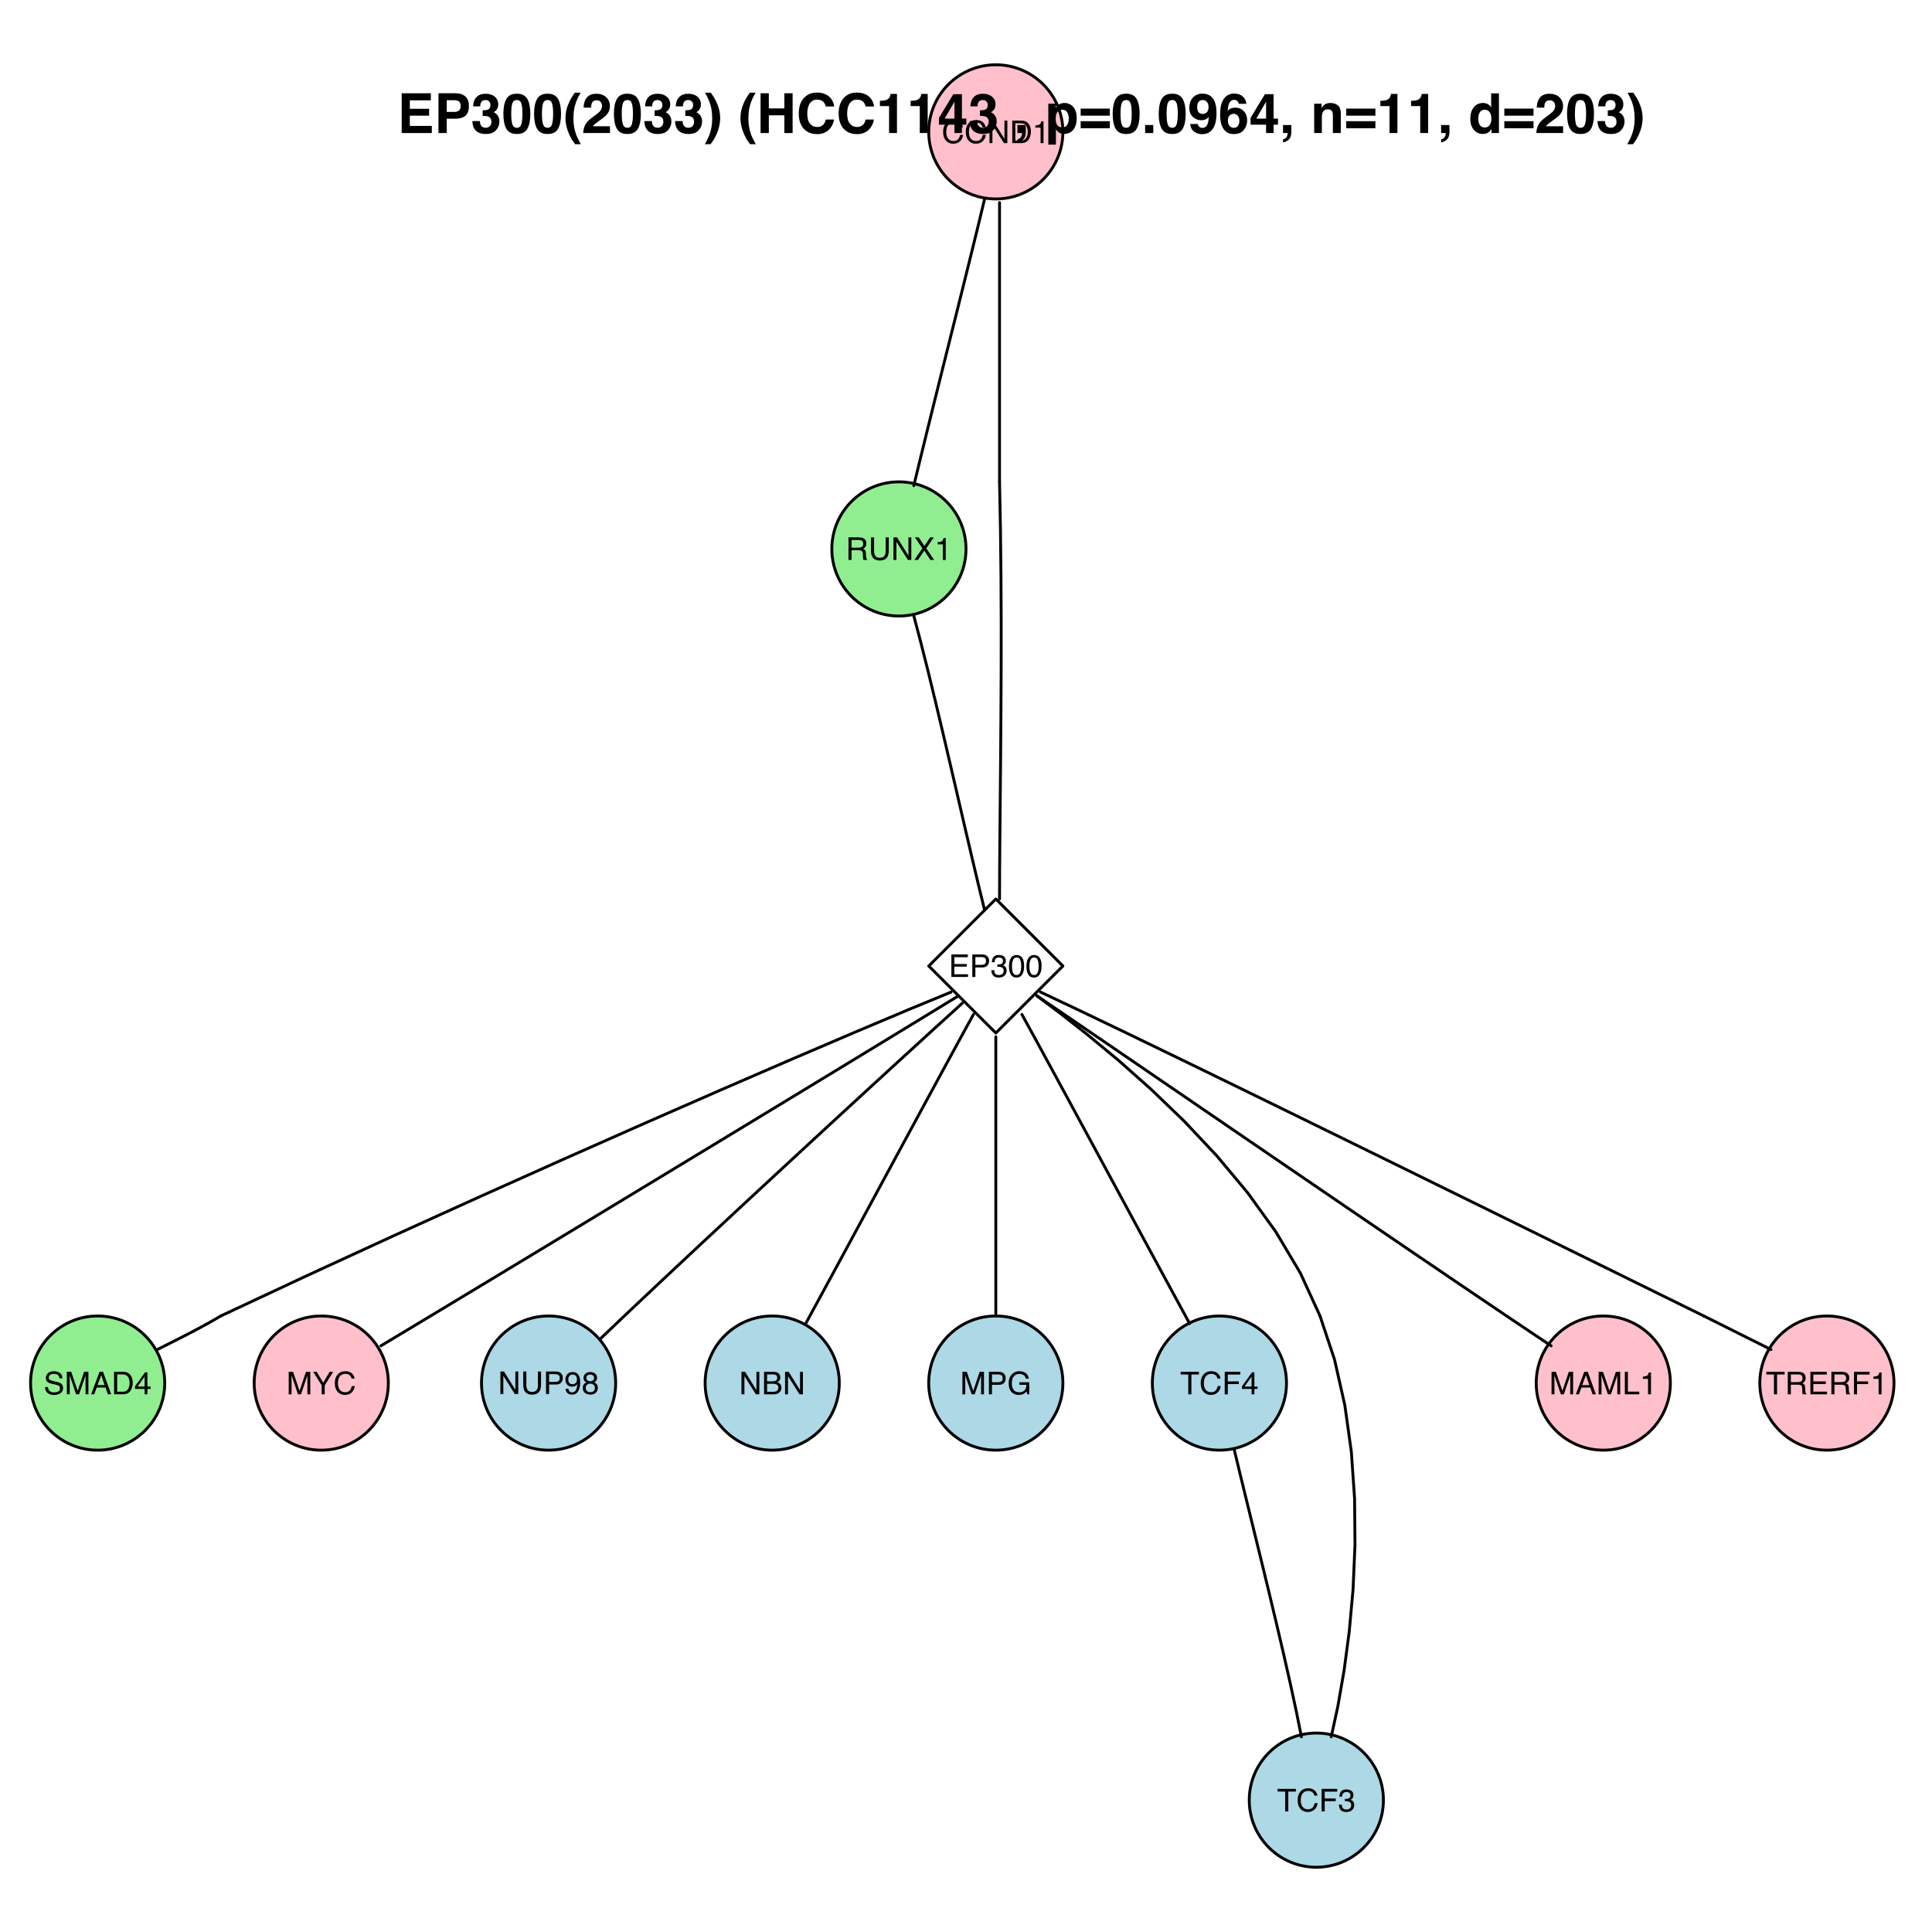 <?xml version="1.0" encoding="UTF-8"?>
<svg xmlns="http://www.w3.org/2000/svg" xmlns:xlink="http://www.w3.org/1999/xlink" width="504pt" height="504pt" viewBox="0 0 504 504" version="1.1">
<defs>
<g>
<symbol overflow="visible" id="glyph0-0">
<path style="stroke:none;" d="M 0.266 0 L 0.266 -5.875 L 4.922 -5.875 L 4.922 0 Z M 4.188 -0.734 L 4.188 -5.141 L 1 -5.141 L 1 -0.734 Z "/>
</symbol>
<symbol overflow="visible" id="glyph0-1">
<path style="stroke:none;" d="M 3.094 -6.031 C 3.844 -6.031 4.422 -5.832 4.828 -5.438 C 5.234 -5.051 5.461 -4.609 5.516 -4.109 L 4.734 -4.109 C 4.648 -4.484 4.473 -4.781 4.203 -5 C 3.941 -5.227 3.578 -5.344 3.109 -5.344 C 2.523 -5.344 2.055 -5.141 1.703 -4.734 C 1.348 -4.328 1.172 -3.703 1.172 -2.859 C 1.172 -2.172 1.332 -1.613 1.656 -1.188 C 1.977 -0.758 2.457 -0.547 3.094 -0.547 C 3.676 -0.547 4.117 -0.77 4.422 -1.219 C 4.586 -1.457 4.711 -1.77 4.797 -2.156 L 5.562 -2.156 C 5.5 -1.539 5.27 -1.023 4.875 -0.609 C 4.414 -0.098 3.789 0.156 3 0.156 C 2.312 0.156 1.738 -0.051 1.281 -0.469 C 0.664 -1.008 0.359 -1.852 0.359 -3 C 0.359 -3.863 0.586 -4.57 1.047 -5.125 C 1.547 -5.727 2.227 -6.031 3.094 -6.031 Z M 2.938 -6.031 Z "/>
</symbol>
<symbol overflow="visible" id="glyph0-2">
<path style="stroke:none;" d="M 0.625 -5.875 L 1.562 -5.875 L 4.531 -1.109 L 4.531 -5.875 L 5.281 -5.875 L 5.281 0 L 4.391 0 L 1.391 -4.75 L 1.391 0 L 0.625 0 Z M 2.906 -5.875 Z "/>
</symbol>
<symbol overflow="visible" id="glyph0-3">
<path style="stroke:none;" d="M 2.875 -0.672 C 3.145 -0.672 3.367 -0.703 3.547 -0.766 C 3.848 -0.867 4.098 -1.066 4.297 -1.359 C 4.453 -1.598 4.566 -1.906 4.641 -2.281 C 4.68 -2.5 4.703 -2.703 4.703 -2.891 C 4.703 -3.617 4.555 -4.18 4.266 -4.578 C 3.973 -4.984 3.508 -5.188 2.875 -5.188 L 1.453 -5.188 L 1.453 -0.672 Z M 0.656 -5.875 L 3.031 -5.875 C 3.844 -5.875 4.473 -5.586 4.922 -5.016 C 5.316 -4.492 5.516 -3.832 5.516 -3.031 C 5.516 -2.406 5.395 -1.836 5.156 -1.328 C 4.75 -0.441 4.039 0 3.031 0 L 0.656 0 Z "/>
</symbol>
<symbol overflow="visible" id="glyph0-4">
<path style="stroke:none;" d="M 0.781 -4.047 L 0.781 -4.609 C 1.301 -4.66 1.66 -4.742 1.859 -4.859 C 2.066 -4.973 2.223 -5.254 2.328 -5.703 L 2.891 -5.703 L 2.891 0 L 2.125 0 L 2.125 -4.047 Z "/>
</symbol>
<symbol overflow="visible" id="glyph0-5">
<path style="stroke:none;" d="M 3.359 -3.188 C 3.723 -3.188 4.016 -3.258 4.234 -3.406 C 4.453 -3.551 4.562 -3.82 4.562 -4.219 C 4.562 -4.633 4.41 -4.914 4.109 -5.062 C 3.941 -5.145 3.723 -5.188 3.453 -5.188 L 1.516 -5.188 L 1.516 -3.188 Z M 0.719 -5.875 L 3.438 -5.875 C 3.883 -5.875 4.254 -5.805 4.547 -5.672 C 5.098 -5.422 5.375 -4.961 5.375 -4.297 C 5.375 -3.941 5.301 -3.648 5.156 -3.422 C 5.008 -3.203 4.805 -3.023 4.547 -2.891 C 4.773 -2.797 4.945 -2.672 5.062 -2.516 C 5.176 -2.367 5.238 -2.125 5.25 -1.781 L 5.281 -0.984 C 5.289 -0.766 5.312 -0.598 5.344 -0.484 C 5.383 -0.305 5.469 -0.188 5.594 -0.125 L 5.594 0 L 4.625 0 C 4.594 -0.051 4.566 -0.113 4.547 -0.188 C 4.535 -0.27 4.523 -0.426 4.516 -0.656 L 4.469 -1.641 C 4.445 -2.023 4.305 -2.281 4.047 -2.406 C 3.891 -2.477 3.648 -2.516 3.328 -2.516 L 1.516 -2.516 L 1.516 0 L 0.719 0 Z "/>
</symbol>
<symbol overflow="visible" id="glyph0-6">
<path style="stroke:none;" d="M 1.484 -5.875 L 1.484 -2.25 C 1.484 -1.82 1.566 -1.461 1.734 -1.172 C 1.961 -0.754 2.359 -0.547 2.922 -0.547 C 3.598 -0.547 4.055 -0.773 4.297 -1.234 C 4.43 -1.484 4.5 -1.82 4.5 -2.25 L 4.5 -5.875 L 5.312 -5.875 L 5.312 -2.578 C 5.312 -1.848 5.211 -1.289 5.016 -0.906 C 4.66 -0.195 3.984 0.156 2.984 0.156 C 1.992 0.156 1.32 -0.195 0.969 -0.906 C 0.77 -1.289 0.672 -1.848 0.672 -2.578 L 0.672 -5.875 Z M 3 -5.875 Z "/>
</symbol>
<symbol overflow="visible" id="glyph0-7">
<path style="stroke:none;" d="M 1.125 0 L 0.172 0 L 2.266 -3.016 L 0.297 -5.875 L 1.297 -5.875 L 2.797 -3.625 L 4.281 -5.875 L 5.234 -5.875 L 3.266 -3.016 L 5.328 0 L 4.344 0 L 2.75 -2.422 Z "/>
</symbol>
<symbol overflow="visible" id="glyph0-8">
<path style="stroke:none;" d="M 0.703 -5.875 L 4.984 -5.875 L 4.984 -5.156 L 1.469 -5.156 L 1.469 -3.375 L 4.719 -3.375 L 4.719 -2.688 L 1.469 -2.688 L 1.469 -0.703 L 5.047 -0.703 L 5.047 0 L 0.703 0 Z M 2.875 -5.875 Z "/>
</symbol>
<symbol overflow="visible" id="glyph0-9">
<path style="stroke:none;" d="M 0.703 -5.875 L 3.344 -5.875 C 3.863 -5.875 4.281 -5.723 4.594 -5.422 C 4.914 -5.129 5.078 -4.719 5.078 -4.188 C 5.078 -3.727 4.938 -3.328 4.656 -2.984 C 4.375 -2.648 3.938 -2.484 3.344 -2.484 L 1.5 -2.484 L 1.5 0 L 0.703 0 Z M 4.281 -4.188 C 4.281 -4.613 4.117 -4.906 3.797 -5.062 C 3.617 -5.145 3.379 -5.188 3.078 -5.188 L 1.5 -5.188 L 1.5 -3.156 L 3.078 -3.156 C 3.43 -3.156 3.719 -3.227 3.938 -3.375 C 4.164 -3.531 4.281 -3.801 4.281 -4.188 Z "/>
</symbol>
<symbol overflow="visible" id="glyph0-10">
<path style="stroke:none;" d="M 2.125 0.156 C 1.445 0.156 0.957 -0.023 0.656 -0.391 C 0.352 -0.766 0.203 -1.223 0.203 -1.766 L 0.953 -1.766 C 0.984 -1.391 1.051 -1.117 1.156 -0.953 C 1.344 -0.648 1.68 -0.5 2.172 -0.5 C 2.547 -0.5 2.848 -0.598 3.078 -0.797 C 3.305 -1.004 3.422 -1.27 3.422 -1.594 C 3.422 -1.977 3.301 -2.25 3.062 -2.406 C 2.82 -2.57 2.488 -2.656 2.062 -2.656 C 2.008 -2.656 1.957 -2.648 1.906 -2.641 C 1.852 -2.641 1.805 -2.641 1.766 -2.641 L 1.766 -3.281 C 1.836 -3.27 1.895 -3.266 1.938 -3.266 C 1.988 -3.266 2.047 -3.266 2.109 -3.266 C 2.379 -3.266 2.602 -3.305 2.781 -3.391 C 3.082 -3.535 3.234 -3.801 3.234 -4.188 C 3.234 -4.469 3.129 -4.688 2.922 -4.844 C 2.723 -5 2.488 -5.078 2.219 -5.078 C 1.738 -5.078 1.406 -4.914 1.219 -4.594 C 1.125 -4.414 1.066 -4.164 1.047 -3.844 L 0.344 -3.844 C 0.344 -4.27 0.426 -4.633 0.594 -4.938 C 0.883 -5.469 1.398 -5.734 2.141 -5.734 C 2.723 -5.734 3.176 -5.602 3.5 -5.344 C 3.82 -5.082 3.984 -4.707 3.984 -4.219 C 3.984 -3.863 3.883 -3.578 3.688 -3.359 C 3.57 -3.223 3.422 -3.113 3.234 -3.031 C 3.535 -2.957 3.77 -2.801 3.938 -2.562 C 4.113 -2.32 4.203 -2.031 4.203 -1.688 C 4.203 -1.145 4.02 -0.703 3.656 -0.359 C 3.301 -0.016 2.789 0.156 2.125 0.156 Z "/>
</symbol>
<symbol overflow="visible" id="glyph0-11">
<path style="stroke:none;" d="M 2.219 -5.719 C 2.957 -5.719 3.492 -5.414 3.828 -4.812 C 4.078 -4.344 4.203 -3.695 4.203 -2.875 C 4.203 -2.094 4.086 -1.445 3.859 -0.938 C 3.523 -0.207 2.973 0.156 2.203 0.156 C 1.516 0.156 1.004 -0.141 0.672 -0.734 C 0.391 -1.234 0.25 -1.906 0.25 -2.75 C 0.25 -3.395 0.332 -3.953 0.5 -4.422 C 0.82 -5.285 1.395 -5.719 2.219 -5.719 Z M 2.203 -0.5 C 2.578 -0.5 2.875 -0.66 3.094 -0.984 C 3.32 -1.316 3.438 -1.938 3.438 -2.844 C 3.438 -3.488 3.352 -4.02 3.188 -4.438 C 3.031 -4.863 2.723 -5.078 2.266 -5.078 C 1.836 -5.078 1.523 -4.875 1.328 -4.469 C 1.129 -4.07 1.031 -3.488 1.031 -2.719 C 1.031 -2.133 1.094 -1.664 1.219 -1.312 C 1.414 -0.77 1.742 -0.5 2.203 -0.5 Z "/>
</symbol>
<symbol overflow="visible" id="glyph0-12">
<path style="stroke:none;" d="M 1.141 -1.891 C 1.16 -1.555 1.238 -1.285 1.375 -1.078 C 1.645 -0.691 2.113 -0.5 2.781 -0.5 C 3.07 -0.5 3.344 -0.539 3.594 -0.625 C 4.062 -0.789 4.297 -1.086 4.297 -1.516 C 4.297 -1.836 4.195 -2.066 4 -2.203 C 3.801 -2.336 3.484 -2.453 3.047 -2.547 L 2.25 -2.719 C 1.727 -2.844 1.363 -2.973 1.156 -3.109 C 0.781 -3.359 0.594 -3.727 0.594 -4.219 C 0.594 -4.738 0.773 -5.164 1.141 -5.5 C 1.504 -5.844 2.02 -6.016 2.688 -6.016 C 3.301 -6.016 3.82 -5.863 4.25 -5.562 C 4.688 -5.27 4.906 -4.801 4.906 -4.156 L 4.156 -4.156 C 4.113 -4.469 4.031 -4.707 3.906 -4.875 C 3.656 -5.176 3.242 -5.328 2.672 -5.328 C 2.203 -5.328 1.863 -5.227 1.656 -5.031 C 1.445 -4.832 1.344 -4.602 1.344 -4.344 C 1.344 -4.062 1.461 -3.852 1.703 -3.719 C 1.859 -3.633 2.219 -3.523 2.781 -3.391 L 3.594 -3.203 C 3.988 -3.117 4.297 -3 4.516 -2.844 C 4.891 -2.562 5.078 -2.16 5.078 -1.641 C 5.078 -0.992 4.836 -0.531 4.359 -0.25 C 3.891 0.031 3.344 0.172 2.719 0.172 C 1.988 0.172 1.414 -0.016 1 -0.391 C 0.594 -0.754 0.391 -1.254 0.391 -1.891 Z M 2.75 -6.031 Z "/>
</symbol>
<symbol overflow="visible" id="glyph0-13">
<path style="stroke:none;" d="M 0.609 -5.875 L 1.75 -5.875 L 3.438 -0.906 L 5.109 -5.875 L 6.234 -5.875 L 6.234 0 L 5.484 0 L 5.484 -3.469 C 5.484 -3.582 5.484 -3.781 5.484 -4.062 C 5.492 -4.344 5.5 -4.641 5.5 -4.953 L 3.812 0 L 3.031 0 L 1.344 -4.953 L 1.344 -4.766 C 1.344 -4.629 1.344 -4.41 1.344 -4.109 C 1.352 -3.816 1.359 -3.602 1.359 -3.469 L 1.359 0 L 0.609 0 Z "/>
</symbol>
<symbol overflow="visible" id="glyph0-14">
<path style="stroke:none;" d="M 3.641 -2.406 L 2.75 -5 L 1.797 -2.406 Z M 2.328 -5.875 L 3.234 -5.875 L 5.359 0 L 4.484 0 L 3.891 -1.766 L 1.578 -1.766 L 0.938 0 L 0.125 0 Z M 2.75 -5.875 Z "/>
</symbol>
<symbol overflow="visible" id="glyph0-15">
<path style="stroke:none;" d="M 2.703 -2.031 L 2.703 -4.625 L 0.875 -2.031 Z M 2.719 0 L 2.719 -1.406 L 0.203 -1.406 L 0.203 -2.109 L 2.828 -5.734 L 3.438 -5.734 L 3.438 -2.031 L 4.281 -2.031 L 4.281 -1.406 L 3.438 -1.406 L 3.438 0 Z "/>
</symbol>
<symbol overflow="visible" id="glyph0-16">
<path style="stroke:none;" d="M 0.172 -5.875 L 1.094 -5.875 L 2.781 -3.047 L 4.469 -5.875 L 5.406 -5.875 L 3.188 -2.359 L 3.188 0 L 2.391 0 L 2.391 -2.359 Z M 2.797 -5.875 Z "/>
</symbol>
<symbol overflow="visible" id="glyph0-17">
<path style="stroke:none;" d="M 1.094 -1.391 C 1.113 -0.984 1.266 -0.707 1.547 -0.562 C 1.691 -0.477 1.859 -0.438 2.047 -0.438 C 2.391 -0.438 2.68 -0.578 2.922 -0.859 C 3.16 -1.148 3.332 -1.734 3.438 -2.609 C 3.281 -2.359 3.082 -2.18 2.844 -2.078 C 2.602 -1.973 2.348 -1.922 2.078 -1.922 C 1.523 -1.922 1.086 -2.094 0.766 -2.438 C 0.453 -2.781 0.297 -3.223 0.297 -3.766 C 0.297 -4.285 0.453 -4.742 0.766 -5.141 C 1.086 -5.535 1.555 -5.734 2.172 -5.734 C 3.004 -5.734 3.578 -5.359 3.891 -4.609 C 4.066 -4.191 4.156 -3.672 4.156 -3.047 C 4.156 -2.348 4.051 -1.727 3.844 -1.188 C 3.5 -0.289 2.91 0.156 2.078 0.156 C 1.516 0.156 1.086 0.008 0.797 -0.281 C 0.504 -0.57 0.359 -0.941 0.359 -1.391 Z M 2.172 -2.562 C 2.461 -2.562 2.723 -2.656 2.953 -2.844 C 3.191 -3.031 3.312 -3.359 3.312 -3.828 C 3.312 -4.242 3.203 -4.555 2.984 -4.766 C 2.773 -4.973 2.508 -5.078 2.188 -5.078 C 1.832 -5.078 1.551 -4.957 1.344 -4.719 C 1.145 -4.488 1.047 -4.176 1.047 -3.781 C 1.047 -3.406 1.133 -3.109 1.312 -2.891 C 1.488 -2.672 1.773 -2.562 2.172 -2.562 Z "/>
</symbol>
<symbol overflow="visible" id="glyph0-18">
<path style="stroke:none;" d="M 2.234 -3.328 C 2.547 -3.328 2.789 -3.414 2.969 -3.594 C 3.145 -3.77 3.234 -3.977 3.234 -4.219 C 3.234 -4.438 3.145 -4.633 2.969 -4.812 C 2.801 -4.988 2.547 -5.078 2.203 -5.078 C 1.859 -5.078 1.609 -4.988 1.453 -4.812 C 1.297 -4.633 1.219 -4.426 1.219 -4.188 C 1.219 -3.914 1.316 -3.703 1.516 -3.547 C 1.711 -3.398 1.953 -3.328 2.234 -3.328 Z M 2.266 -0.484 C 2.598 -0.484 2.875 -0.57 3.094 -0.75 C 3.32 -0.938 3.438 -1.207 3.438 -1.562 C 3.438 -1.938 3.32 -2.219 3.094 -2.406 C 2.863 -2.602 2.57 -2.703 2.219 -2.703 C 1.875 -2.703 1.594 -2.602 1.375 -2.406 C 1.156 -2.207 1.047 -1.938 1.047 -1.594 C 1.047 -1.289 1.145 -1.031 1.344 -0.812 C 1.539 -0.594 1.848 -0.484 2.266 -0.484 Z M 1.25 -3.047 C 1.051 -3.129 0.895 -3.227 0.781 -3.344 C 0.57 -3.562 0.469 -3.844 0.469 -4.188 C 0.469 -4.613 0.617 -4.977 0.922 -5.281 C 1.234 -5.582 1.676 -5.734 2.25 -5.734 C 2.789 -5.734 3.219 -5.586 3.531 -5.297 C 3.844 -5.016 4 -4.68 4 -4.297 C 4 -3.941 3.91 -3.648 3.734 -3.422 C 3.629 -3.297 3.473 -3.176 3.266 -3.062 C 3.492 -2.945 3.676 -2.82 3.812 -2.688 C 4.07 -2.414 4.203 -2.066 4.203 -1.641 C 4.203 -1.141 4.031 -0.711 3.688 -0.359 C 3.352 -0.016 2.875 0.156 2.25 0.156 C 1.695 0.156 1.227 0.004 0.844 -0.297 C 0.457 -0.598 0.266 -1.035 0.266 -1.609 C 0.266 -1.941 0.348 -2.234 0.516 -2.484 C 0.68 -2.734 0.926 -2.922 1.25 -3.047 Z "/>
</symbol>
<symbol overflow="visible" id="glyph0-19">
<path style="stroke:none;" d="M 2.828 -3.391 C 3.16 -3.391 3.422 -3.438 3.609 -3.531 C 3.898 -3.676 4.047 -3.941 4.047 -4.328 C 4.047 -4.703 3.895 -4.957 3.594 -5.094 C 3.414 -5.164 3.148 -5.203 2.797 -5.203 L 1.391 -5.203 L 1.391 -3.391 Z M 3.094 -0.672 C 3.582 -0.672 3.93 -0.816 4.141 -1.109 C 4.273 -1.285 4.344 -1.5 4.344 -1.75 C 4.344 -2.176 4.148 -2.469 3.766 -2.625 C 3.566 -2.707 3.301 -2.75 2.969 -2.75 L 1.391 -2.75 L 1.391 -0.672 Z M 0.609 -5.875 L 3.125 -5.875 C 3.812 -5.875 4.301 -5.664 4.594 -5.25 C 4.758 -5.008 4.844 -4.734 4.844 -4.422 C 4.844 -4.047 4.738 -3.738 4.531 -3.5 C 4.426 -3.375 4.27 -3.258 4.062 -3.156 C 4.363 -3.039 4.586 -2.914 4.734 -2.781 C 5.004 -2.52 5.141 -2.164 5.141 -1.719 C 5.141 -1.332 5.02 -0.988 4.781 -0.688 C 4.426 -0.227 3.863 0 3.094 0 L 0.609 0 Z "/>
</symbol>
<symbol overflow="visible" id="glyph0-20">
<path style="stroke:none;" d="M 3.156 -6.031 C 3.707 -6.031 4.188 -5.922 4.594 -5.703 C 5.176 -5.398 5.535 -4.863 5.672 -4.094 L 4.875 -4.094 C 4.781 -4.52 4.582 -4.832 4.281 -5.031 C 3.977 -5.227 3.598 -5.328 3.141 -5.328 C 2.598 -5.328 2.141 -5.125 1.766 -4.719 C 1.398 -4.312 1.219 -3.703 1.219 -2.891 C 1.219 -2.191 1.367 -1.625 1.672 -1.188 C 1.973 -0.75 2.473 -0.531 3.172 -0.531 C 3.703 -0.531 4.141 -0.68 4.484 -0.984 C 4.836 -1.297 5.016 -1.797 5.016 -2.484 L 3.188 -2.484 L 3.188 -3.141 L 5.766 -3.141 L 5.766 0 L 5.25 0 L 5.062 -0.75 C 4.789 -0.457 4.551 -0.254 4.344 -0.141 C 3.988 0.055 3.547 0.156 3.016 0.156 C 2.316 0.156 1.719 -0.066 1.219 -0.516 C 0.664 -1.086 0.391 -1.863 0.391 -2.844 C 0.391 -3.832 0.66 -4.613 1.203 -5.188 C 1.703 -5.75 2.352 -6.031 3.156 -6.031 Z M 3.031 -6.031 Z "/>
</symbol>
<symbol overflow="visible" id="glyph0-21">
<path style="stroke:none;" d="M 4.891 -5.875 L 4.891 -5.172 L 2.922 -5.172 L 2.922 0 L 2.109 0 L 2.109 -5.172 L 0.125 -5.172 L 0.125 -5.875 Z "/>
</symbol>
<symbol overflow="visible" id="glyph0-22">
<path style="stroke:none;" d="M 0.703 -5.875 L 4.766 -5.875 L 4.766 -5.156 L 1.5 -5.156 L 1.5 -3.375 L 4.375 -3.375 L 4.375 -2.672 L 1.5 -2.672 L 1.5 0 L 0.703 0 Z "/>
</symbol>
<symbol overflow="visible" id="glyph0-23">
<path style="stroke:none;" d="M 0.625 -5.875 L 1.422 -5.875 L 1.422 -0.703 L 4.391 -0.703 L 4.391 0 L 0.625 0 Z "/>
</symbol>
<symbol overflow="visible" id="glyph1-0">
<path style="stroke:none;" d="M 1.078 0 L 1.078 -10.375 L 9.438 -10.375 L 9.438 0 Z M 8.141 -1.297 L 8.141 -9.078 L 2.375 -9.078 L 2.375 -1.297 Z "/>
</symbol>
<symbol overflow="visible" id="glyph1-1">
<path style="stroke:none;" d="M 8.766 -8.531 L 3.281 -8.531 L 3.281 -6.328 L 8.312 -6.328 L 8.312 -4.531 L 3.281 -4.531 L 3.281 -1.859 L 9.016 -1.859 L 9.016 0 L 1.156 0 L 1.156 -10.375 L 8.766 -10.375 Z "/>
</symbol>
<symbol overflow="visible" id="glyph1-2">
<path style="stroke:none;" d="M 6.938 -7.062 C 6.938 -7.602 6.789 -7.988 6.5 -8.219 C 6.219 -8.445 5.82 -8.562 5.312 -8.562 L 3.297 -8.562 L 3.297 -5.516 L 5.312 -5.516 C 5.82 -5.516 6.219 -5.641 6.5 -5.891 C 6.789 -6.141 6.938 -6.531 6.938 -7.062 Z M 9.078 -7.078 C 9.078 -5.859 8.766 -4.992 8.141 -4.484 C 7.523 -3.984 6.645 -3.734 5.5 -3.734 L 3.297 -3.734 L 3.297 0 L 1.141 0 L 1.141 -10.375 L 5.656 -10.375 C 6.695 -10.375 7.523 -10.102 8.141 -9.562 C 8.766 -9.031 9.078 -8.203 9.078 -7.078 Z "/>
</symbol>
<symbol overflow="visible" id="glyph1-3">
<path style="stroke:none;" d="M 2.344 -3.125 C 2.344 -2.719 2.41 -2.383 2.547 -2.125 C 2.785 -1.625 3.227 -1.375 3.875 -1.375 C 4.27 -1.375 4.613 -1.508 4.906 -1.781 C 5.195 -2.051 5.344 -2.441 5.344 -2.953 C 5.344 -3.617 5.07 -4.066 4.531 -4.297 C 4.219 -4.422 3.727 -4.484 3.062 -4.484 L 3.062 -5.922 C 3.719 -5.93 4.176 -5.992 4.438 -6.109 C 4.875 -6.305 5.094 -6.703 5.094 -7.297 C 5.094 -7.691 4.977 -8.008 4.75 -8.25 C 4.531 -8.488 4.211 -8.609 3.797 -8.609 C 3.328 -8.609 2.977 -8.457 2.75 -8.156 C 2.531 -7.863 2.426 -7.469 2.438 -6.969 L 0.562 -6.969 C 0.582 -7.469 0.672 -7.945 0.828 -8.406 C 0.984 -8.801 1.238 -9.172 1.594 -9.516 C 1.852 -9.754 2.164 -9.938 2.531 -10.062 C 2.895 -10.188 3.336 -10.25 3.859 -10.25 C 4.836 -10.25 5.625 -9.992 6.219 -9.484 C 6.82 -8.984 7.125 -8.312 7.125 -7.469 C 7.125 -6.863 6.941 -6.352 6.578 -5.938 C 6.359 -5.688 6.125 -5.516 5.875 -5.422 C 6.062 -5.422 6.328 -5.258 6.672 -4.938 C 7.18 -4.469 7.438 -3.82 7.438 -3 C 7.438 -2.133 7.133 -1.375 6.531 -0.719 C 5.938 -0.07 5.055 0.25 3.891 0.25 C 2.441 0.25 1.438 -0.219 0.875 -1.156 C 0.57 -1.656 0.406 -2.312 0.375 -3.125 Z "/>
</symbol>
<symbol overflow="visible" id="glyph1-4">
<path style="stroke:none;" d="M 2.5 -5 C 2.5 -3.832 2.594 -2.938 2.781 -2.312 C 2.977 -1.688 3.375 -1.375 3.969 -1.375 C 4.562 -1.375 4.953 -1.688 5.141 -2.312 C 5.328 -2.938 5.422 -3.832 5.422 -5 C 5.422 -6.227 5.328 -7.133 5.141 -7.719 C 4.953 -8.312 4.562 -8.609 3.969 -8.609 C 3.375 -8.609 2.977 -8.312 2.781 -7.719 C 2.594 -7.133 2.5 -6.227 2.5 -5 Z M 3.969 -10.266 C 5.27 -10.266 6.18 -9.805 6.703 -8.891 C 7.223 -7.984 7.484 -6.688 7.484 -5 C 7.484 -3.312 7.223 -2.016 6.703 -1.109 C 6.18 -0.203 5.27 0.25 3.969 0.25 C 2.664 0.25 1.754 -0.203 1.234 -1.109 C 0.711 -2.016 0.453 -3.312 0.453 -5 C 0.453 -6.688 0.711 -7.984 1.234 -8.891 C 1.754 -9.805 2.664 -10.266 3.969 -10.266 Z "/>
</symbol>
<symbol overflow="visible" id="glyph1-5">
<path style="stroke:none;" d="M 1.453 -7.75 C 1.816 -8.613 2.359 -9.539 3.078 -10.531 L 4.594 -10.531 L 4.156 -9.75 C 3.562 -8.664 3.148 -7.531 2.922 -6.344 C 2.773 -5.562 2.703 -4.711 2.703 -3.797 C 2.703 -2.359 2.91 -1.039 3.328 0.156 C 3.566 0.875 4 1.789 4.625 2.906 L 3.141 2.906 L 2.641 2.219 C 2.316 1.812 1.973 1.195 1.609 0.375 C 0.953 -1.082 0.625 -2.516 0.625 -3.922 C 0.625 -5.211 0.898 -6.488 1.453 -7.75 Z "/>
</symbol>
<symbol overflow="visible" id="glyph1-6">
<path style="stroke:none;" d="M 0.453 0 C 0.473 -0.727 0.629 -1.395 0.922 -2 C 1.203 -2.688 1.879 -3.41 2.953 -4.172 C 3.867 -4.828 4.461 -5.297 4.734 -5.578 C 5.148 -6.023 5.359 -6.516 5.359 -7.047 C 5.359 -7.484 5.238 -7.844 5 -8.125 C 4.77 -8.406 4.43 -8.547 3.984 -8.547 C 3.367 -8.547 2.953 -8.32 2.734 -7.875 C 2.609 -7.613 2.535 -7.195 2.516 -6.625 L 0.562 -6.625 C 0.594 -7.488 0.75 -8.188 1.031 -8.719 C 1.57 -9.738 2.523 -10.25 3.891 -10.25 C 4.961 -10.25 5.816 -9.945 6.453 -9.344 C 7.098 -8.75 7.422 -7.961 7.422 -6.984 C 7.422 -6.223 7.191 -5.551 6.734 -4.969 C 6.441 -4.57 5.957 -4.141 5.281 -3.672 L 4.484 -3.094 C 3.984 -2.738 3.641 -2.477 3.453 -2.312 C 3.266 -2.156 3.109 -1.973 2.984 -1.766 L 7.438 -1.766 L 7.438 0 Z "/>
</symbol>
<symbol overflow="visible" id="glyph1-7">
<path style="stroke:none;" d="M 1.688 -10.531 C 2.406 -9.539 2.945 -8.613 3.312 -7.75 C 3.863 -6.488 4.141 -5.211 4.141 -3.922 C 4.141 -2.516 3.816 -1.082 3.172 0.375 C 2.797 1.195 2.445 1.812 2.125 2.219 L 1.625 2.906 L 0.141 2.906 C 0.766 1.789 1.195 0.875 1.438 0.156 C 1.852 -1.039 2.062 -2.359 2.062 -3.797 C 2.062 -4.711 1.988 -5.562 1.844 -6.344 C 1.613 -7.531 1.203 -8.664 0.609 -9.75 L 0.188 -10.531 Z "/>
</symbol>
<symbol overflow="visible" id="glyph1-8">
<path style="stroke:none;" d=""/>
</symbol>
<symbol overflow="visible" id="glyph1-9">
<path style="stroke:none;" d="M 1.078 0 L 1.078 -10.375 L 3.234 -10.375 L 3.234 -6.422 L 7.281 -6.422 L 7.281 -10.375 L 9.438 -10.375 L 9.438 0 L 7.281 0 L 7.281 -4.625 L 3.234 -4.625 L 3.234 0 Z "/>
</symbol>
<symbol overflow="visible" id="glyph1-10">
<path style="stroke:none;" d="M 0.641 -5.094 C 0.641 -6.906 1.129 -8.301 2.109 -9.281 C 2.953 -10.133 4.023 -10.562 5.328 -10.562 C 7.066 -10.562 8.344 -9.988 9.156 -8.844 C 9.594 -8.207 9.832 -7.566 9.875 -6.922 L 7.703 -6.922 C 7.555 -7.41 7.375 -7.785 7.156 -8.047 C 6.758 -8.492 6.176 -8.719 5.406 -8.719 C 4.625 -8.719 4.004 -8.398 3.547 -7.766 C 3.086 -7.129 2.859 -6.227 2.859 -5.062 C 2.859 -3.895 3.098 -3.02 3.578 -2.438 C 4.066 -1.863 4.68 -1.578 5.422 -1.578 C 6.18 -1.578 6.758 -1.828 7.156 -2.328 C 7.375 -2.598 7.555 -3 7.703 -3.531 L 9.844 -3.531 C 9.656 -2.406 9.176 -1.488 8.406 -0.781 C 7.633 -0.07 6.645 0.281 5.438 0.281 C 3.945 0.281 2.773 -0.191 1.922 -1.141 C 1.066 -2.109 0.641 -3.426 0.641 -5.094 Z M 5.266 -10.688 Z "/>
</symbol>
<symbol overflow="visible" id="glyph1-11">
<path style="stroke:none;" d="M 1 -7.031 L 1 -8.406 C 1.633 -8.426 2.078 -8.469 2.328 -8.531 C 2.734 -8.613 3.062 -8.789 3.312 -9.062 C 3.488 -9.238 3.617 -9.484 3.703 -9.797 C 3.754 -9.973 3.781 -10.109 3.781 -10.203 L 5.453 -10.203 L 5.453 0 L 3.391 0 L 3.391 -7.031 Z "/>
</symbol>
<symbol overflow="visible" id="glyph1-12">
<path style="stroke:none;" d="M 7.531 -2.188 L 6.375 -2.188 L 6.375 0 L 4.422 0 L 4.422 -2.188 L 0.375 -2.188 L 0.375 -3.953 L 4.125 -10.141 L 6.375 -10.141 L 6.375 -3.766 L 7.531 -3.766 Z M 4.422 -3.766 L 4.422 -8.172 L 1.859 -3.766 Z "/>
</symbol>
<symbol overflow="visible" id="glyph1-13">
<path style="stroke:none;" d="M 0.828 1.672 C 1.234 1.555 1.531 1.363 1.719 1.094 C 1.906 0.832 2.016 0.469 2.047 0 L 0.828 0 L 0.828 -2.094 L 3 -2.094 L 3 -0.281 C 3 0.039 2.957 0.375 2.875 0.719 C 2.789 1.062 2.633 1.363 2.406 1.625 C 2.156 1.895 1.859 2.098 1.516 2.234 C 1.18 2.367 0.953 2.438 0.828 2.438 Z "/>
</symbol>
<symbol overflow="visible" id="glyph1-14">
<path style="stroke:none;" d="M 6.219 -3.828 C 6.219 -4.422 6.082 -4.941 5.812 -5.391 C 5.539 -5.848 5.102 -6.078 4.5 -6.078 C 3.77 -6.078 3.27 -5.734 3 -5.047 C 2.863 -4.68 2.797 -4.219 2.797 -3.656 C 2.797 -2.77 3.031 -2.145 3.5 -1.781 C 3.781 -1.57 4.113 -1.469 4.5 -1.469 C 5.062 -1.469 5.488 -1.68 5.781 -2.109 C 6.07 -2.535 6.219 -3.109 6.219 -3.828 Z M 5.078 -7.844 C 5.973 -7.844 6.727 -7.508 7.344 -6.844 C 7.969 -6.188 8.281 -5.219 8.281 -3.938 C 8.281 -2.582 7.977 -1.551 7.375 -0.844 C 6.77 -0.133 5.988 0.219 5.031 0.219 C 4.414 0.219 3.91 0.066 3.516 -0.234 C 3.285 -0.41 3.066 -0.66 2.859 -0.984 L 2.859 3.016 L 0.875 3.016 L 0.875 -7.672 L 2.797 -7.672 L 2.797 -6.531 C 3.016 -6.863 3.242 -7.129 3.484 -7.328 C 3.93 -7.672 4.461 -7.844 5.078 -7.844 Z "/>
</symbol>
<symbol overflow="visible" id="glyph1-15">
<path style="stroke:none;" d="M 8.125 -6.375 L 8.125 -4.531 L 0.516 -4.531 L 0.516 -6.375 Z M 8.125 -3.094 L 8.125 -1.25 L 0.516 -1.25 L 0.516 -3.094 Z "/>
</symbol>
<symbol overflow="visible" id="glyph1-16">
<path style="stroke:none;" d="M 0.906 -2.094 L 3.031 -2.094 L 3.031 0 L 0.906 0 Z "/>
</symbol>
<symbol overflow="visible" id="glyph1-17">
<path style="stroke:none;" d="M 0.422 -6.609 C 0.422 -7.703 0.738 -8.586 1.375 -9.266 C 2.008 -9.941 2.828 -10.281 3.828 -10.281 C 5.379 -10.281 6.445 -9.594 7.031 -8.219 C 7.352 -7.445 7.516 -6.426 7.516 -5.156 C 7.516 -3.914 7.359 -2.883 7.047 -2.062 C 6.441 -0.488 5.344 0.297 3.75 0.297 C 2.977 0.297 2.285 0.07 1.672 -0.375 C 1.066 -0.832 0.723 -1.492 0.641 -2.359 L 2.625 -2.359 C 2.676 -2.055 2.801 -1.812 3 -1.625 C 3.207 -1.438 3.484 -1.344 3.828 -1.344 C 4.492 -1.344 4.957 -1.711 5.219 -2.453 C 5.363 -2.848 5.457 -3.438 5.5 -4.219 C 5.312 -3.988 5.117 -3.812 4.922 -3.688 C 4.547 -3.457 4.082 -3.344 3.531 -3.344 C 2.719 -3.344 1.992 -3.625 1.359 -4.188 C 0.734 -4.75 0.422 -5.555 0.422 -6.609 Z M 3.969 -4.984 C 4.238 -4.984 4.5 -5.062 4.75 -5.219 C 5.207 -5.508 5.438 -6.016 5.438 -6.734 C 5.438 -7.305 5.301 -7.758 5.031 -8.094 C 4.758 -8.438 4.391 -8.609 3.922 -8.609 C 3.578 -8.609 3.281 -8.516 3.031 -8.328 C 2.656 -8.023 2.469 -7.516 2.469 -6.797 C 2.469 -6.191 2.586 -5.738 2.828 -5.438 C 3.078 -5.133 3.457 -4.984 3.969 -4.984 Z "/>
</symbol>
<symbol overflow="visible" id="glyph1-18">
<path style="stroke:none;" d="M 2.469 -3.234 C 2.469 -2.68 2.613 -2.227 2.906 -1.875 C 3.195 -1.531 3.57 -1.359 4.031 -1.359 C 4.477 -1.359 4.828 -1.523 5.078 -1.859 C 5.336 -2.203 5.469 -2.641 5.469 -3.172 C 5.469 -3.766 5.32 -4.219 5.031 -4.531 C 4.738 -4.852 4.379 -5.016 3.953 -5.016 C 3.617 -5.016 3.316 -4.91 3.047 -4.703 C 2.66 -4.398 2.469 -3.91 2.469 -3.234 Z M 5.281 -7.625 C 5.281 -7.789 5.219 -7.973 5.094 -8.172 C 4.875 -8.492 4.547 -8.656 4.109 -8.656 C 3.461 -8.656 3 -8.289 2.719 -7.562 C 2.57 -7.156 2.469 -6.555 2.406 -5.766 C 2.656 -6.066 2.941 -6.285 3.266 -6.422 C 3.598 -6.555 3.977 -6.625 4.406 -6.625 C 5.312 -6.625 6.051 -6.316 6.625 -5.703 C 7.207 -5.086 7.5 -4.301 7.5 -3.344 C 7.5 -2.383 7.211 -1.539 6.641 -0.812 C 6.078 -0.094 5.195 0.266 4 0.266 C 2.719 0.266 1.77 -0.27 1.156 -1.344 C 0.688 -2.188 0.453 -3.27 0.453 -4.594 C 0.453 -5.375 0.484 -6.008 0.547 -6.5 C 0.66 -7.363 0.891 -8.082 1.234 -8.656 C 1.523 -9.145 1.906 -9.539 2.375 -9.844 C 2.844 -10.145 3.406 -10.297 4.062 -10.297 C 5.008 -10.297 5.766 -10.051 6.328 -9.562 C 6.891 -9.082 7.207 -8.438 7.281 -7.625 Z "/>
</symbol>
<symbol overflow="visible" id="glyph1-19">
<path style="stroke:none;" d="M 5.188 -7.844 C 5.977 -7.844 6.625 -7.633 7.125 -7.219 C 7.633 -6.812 7.891 -6.125 7.891 -5.156 L 7.891 0 L 5.828 0 L 5.828 -4.656 C 5.828 -5.062 5.773 -5.375 5.672 -5.594 C 5.473 -5.988 5.098 -6.188 4.547 -6.188 C 3.867 -6.188 3.398 -5.895 3.141 -5.312 C 3.016 -5.008 2.953 -4.625 2.953 -4.156 L 2.953 0 L 0.953 0 L 0.953 -7.656 L 2.891 -7.656 L 2.891 -6.531 C 3.141 -6.926 3.379 -7.211 3.609 -7.391 C 4.023 -7.691 4.551 -7.844 5.188 -7.844 Z M 4.453 -7.875 Z "/>
</symbol>
<symbol overflow="visible" id="glyph1-20">
<path style="stroke:none;" d="M 3.766 -7.844 C 4.223 -7.844 4.633 -7.738 5 -7.531 C 5.363 -7.332 5.656 -7.055 5.875 -6.703 L 5.875 -10.359 L 7.906 -10.359 L 7.906 0 L 5.969 0 L 5.969 -1.062 C 5.676 -0.602 5.348 -0.27 4.984 -0.062 C 4.617 0.133 4.164 0.234 3.625 0.234 C 2.727 0.234 1.973 -0.125 1.359 -0.844 C 0.742 -1.57 0.438 -2.504 0.438 -3.641 C 0.438 -4.941 0.738 -5.969 1.344 -6.719 C 1.945 -7.469 2.754 -7.844 3.766 -7.844 Z M 4.203 -1.453 C 4.766 -1.453 5.191 -1.66 5.484 -2.078 C 5.785 -2.504 5.938 -3.051 5.938 -3.719 C 5.938 -4.656 5.695 -5.328 5.219 -5.734 C 4.938 -5.973 4.602 -6.094 4.219 -6.094 C 3.625 -6.094 3.191 -5.867 2.922 -5.422 C 2.648 -4.984 2.516 -4.438 2.516 -3.781 C 2.516 -3.07 2.648 -2.504 2.922 -2.078 C 3.203 -1.66 3.629 -1.453 4.203 -1.453 Z "/>
</symbol>
</g>
</defs>
<g id="surface12658">
<rect x="0" y="0" width="504" height="504" style="fill:rgb(100%,100%,100%);fill-opacity:1;stroke:none;"/>
<path style="fill-rule:nonzero;fill:rgb(100%,75.294%,79.608%);fill-opacity:1;stroke-width:0.75;stroke-linecap:round;stroke-linejoin:round;stroke:rgb(0%,0%,0%);stroke-opacity:1;stroke-miterlimit:10;" d="M 277.277 34.398 C 277.277 44.066 269.441 51.898 259.777 51.898 C 250.113 51.898 242.277 44.066 242.277 34.398 C 242.277 24.734 250.113 16.898 259.777 16.898 C 269.441 16.898 277.277 24.734 277.277 34.398 "/>
<path style="fill-rule:nonzero;fill:rgb(56.471%,93.333%,56.471%);fill-opacity:1;stroke-width:0.75;stroke-linecap:round;stroke-linejoin:round;stroke:rgb(0%,0%,0%);stroke-opacity:1;stroke-miterlimit:10;" d="M 252 143.199 C 252 152.863 244.164 160.699 234.5 160.699 C 224.836 160.699 217 152.863 217 143.199 C 217 133.535 224.836 125.699 234.5 125.699 C 244.164 125.699 252 133.535 252 143.199 "/>
<path style="fill-rule:nonzero;fill:rgb(56.471%,93.333%,56.471%);fill-opacity:1;stroke-width:0.75;stroke-linecap:round;stroke-linejoin:round;stroke:rgb(0%,0%,0%);stroke-opacity:1;stroke-miterlimit:10;" d="M 42.973 360.801 C 42.973 370.465 35.137 378.301 25.473 378.301 C 15.809 378.301 7.973 370.465 7.973 360.801 C 7.973 351.137 15.809 343.301 25.473 343.301 C 35.137 343.301 42.973 351.137 42.973 360.801 "/>
<path style="fill-rule:nonzero;fill:rgb(100%,75.294%,79.608%);fill-opacity:1;stroke-width:0.75;stroke-linecap:round;stroke-linejoin:round;stroke:rgb(0%,0%,0%);stroke-opacity:1;stroke-miterlimit:10;" d="M 101.305 360.801 C 101.305 370.465 93.469 378.301 83.805 378.301 C 74.141 378.301 66.305 370.465 66.305 360.801 C 66.305 351.137 74.141 343.301 83.805 343.301 C 93.469 343.301 101.305 351.137 101.305 360.801 "/>
<path style="fill-rule:nonzero;fill:rgb(67.843%,84.706%,90.196%);fill-opacity:1;stroke-width:0.75;stroke-linecap:round;stroke-linejoin:round;stroke:rgb(0%,0%,0%);stroke-opacity:1;stroke-miterlimit:10;" d="M 160.609 360.801 C 160.609 370.465 152.777 378.301 143.109 378.301 C 133.445 378.301 125.609 370.465 125.609 360.801 C 125.609 351.137 133.445 343.301 143.109 343.301 C 152.777 343.301 160.609 351.137 160.609 360.801 "/>
<path style="fill-rule:nonzero;fill:rgb(67.843%,84.706%,90.196%);fill-opacity:1;stroke-width:0.75;stroke-linecap:round;stroke-linejoin:round;stroke:rgb(0%,0%,0%);stroke-opacity:1;stroke-miterlimit:10;" d="M 218.945 360.801 C 218.945 370.465 211.109 378.301 201.445 378.301 C 191.781 378.301 183.945 370.465 183.945 360.801 C 183.945 351.137 191.781 343.301 201.445 343.301 C 211.109 343.301 218.945 351.137 218.945 360.801 "/>
<path style="fill-rule:nonzero;fill:rgb(67.843%,84.706%,90.196%);fill-opacity:1;stroke-width:0.75;stroke-linecap:round;stroke-linejoin:round;stroke:rgb(0%,0%,0%);stroke-opacity:1;stroke-miterlimit:10;" d="M 277.277 360.801 C 277.277 370.465 269.441 378.301 259.777 378.301 C 250.113 378.301 242.277 370.465 242.277 360.801 C 242.277 351.137 250.113 343.301 259.777 343.301 C 269.441 343.301 277.277 351.137 277.277 360.801 "/>
<path style="fill-rule:nonzero;fill:rgb(67.843%,84.706%,90.196%);fill-opacity:1;stroke-width:0.75;stroke-linecap:round;stroke-linejoin:round;stroke:rgb(0%,0%,0%);stroke-opacity:1;stroke-miterlimit:10;" d="M 335.609 360.801 C 335.609 370.465 327.777 378.301 318.109 378.301 C 308.445 378.301 300.609 370.465 300.609 360.801 C 300.609 351.137 308.445 343.301 318.109 343.301 C 327.777 343.301 335.609 351.137 335.609 360.801 "/>
<path style="fill-rule:nonzero;fill:rgb(67.843%,84.706%,90.196%);fill-opacity:1;stroke-width:0.75;stroke-linecap:round;stroke-linejoin:round;stroke:rgb(0%,0%,0%);stroke-opacity:1;stroke-miterlimit:10;" d="M 360.891 469.602 C 360.891 479.266 353.055 487.102 343.391 487.102 C 333.723 487.102 325.891 479.266 325.891 469.602 C 325.891 459.934 333.723 452.102 343.391 452.102 C 353.055 452.102 360.891 459.934 360.891 469.602 "/>
<path style="fill-rule:nonzero;fill:rgb(100%,75.294%,79.608%);fill-opacity:1;stroke-width:0.75;stroke-linecap:round;stroke-linejoin:round;stroke:rgb(0%,0%,0%);stroke-opacity:1;stroke-miterlimit:10;" d="M 435.75 360.801 C 435.75 370.465 427.914 378.301 418.25 378.301 C 408.586 378.301 400.75 370.465 400.75 360.801 C 400.75 351.137 408.586 343.301 418.25 343.301 C 427.914 343.301 435.75 351.137 435.75 360.801 "/>
<path style="fill-rule:nonzero;fill:rgb(100%,75.294%,79.608%);fill-opacity:1;stroke-width:0.75;stroke-linecap:round;stroke-linejoin:round;stroke:rgb(0%,0%,0%);stroke-opacity:1;stroke-miterlimit:10;" d="M 494.082 360.801 C 494.082 370.465 486.25 378.301 476.582 378.301 C 466.918 378.301 459.082 370.465 459.082 360.801 C 459.082 351.137 466.918 343.301 476.582 343.301 C 486.25 343.301 494.082 351.137 494.082 360.801 "/>
<path style="fill:none;stroke-width:0.75;stroke-linecap:round;stroke-linejoin:round;stroke:rgb(0%,0%,0%);stroke-opacity:1;stroke-miterlimit:10;" d="M 242.277 252 L 259.777 234.516 L 277.277 252 L 259.777 269.484 L 242.277 252 "/>
<g style="fill:rgb(0%,0%,0%);fill-opacity:1;">
  <use xlink:href="#glyph0-1" x="245.676" y="37.336"/>
  <use xlink:href="#glyph0-1" x="251.589" y="37.336"/>
  <use xlink:href="#glyph0-2" x="257.501" y="37.336"/>
  <use xlink:href="#glyph0-3" x="263.414" y="37.336"/>
  <use xlink:href="#glyph0-4" x="269.327" y="37.336"/>
</g>
<g style="fill:rgb(0%,0%,0%);fill-opacity:1;">
  <use xlink:href="#glyph0-5" x="220.625" y="146.059"/>
  <use xlink:href="#glyph0-6" x="226.538" y="146.059"/>
  <use xlink:href="#glyph0-2" x="232.451" y="146.059"/>
  <use xlink:href="#glyph0-7" x="238.363" y="146.059"/>
  <use xlink:href="#glyph0-4" x="243.824" y="146.059"/>
</g>
<g style="fill:rgb(0%,0%,0%);fill-opacity:1;">
  <use xlink:href="#glyph0-8" x="247.484" y="254.859"/>
  <use xlink:href="#glyph0-9" x="252.945" y="254.859"/>
  <use xlink:href="#glyph0-10" x="258.406" y="254.859"/>
  <use xlink:href="#glyph0-11" x="262.96" y="254.859"/>
  <use xlink:href="#glyph0-11" x="267.513" y="254.859"/>
</g>
<g style="fill:rgb(0%,0%,0%);fill-opacity:1;">
  <use xlink:href="#glyph0-12" x="11.367" y="363.73"/>
  <use xlink:href="#glyph0-13" x="16.828" y="363.73"/>
  <use xlink:href="#glyph0-14" x="23.648" y="363.73"/>
  <use xlink:href="#glyph0-3" x="29.109" y="363.73"/>
  <use xlink:href="#glyph0-15" x="35.022" y="363.73"/>
</g>
<g style="fill:rgb(0%,0%,0%);fill-opacity:1;">
  <use xlink:href="#glyph0-13" x="74.707" y="363.738"/>
  <use xlink:href="#glyph0-16" x="81.527" y="363.738"/>
  <use xlink:href="#glyph0-1" x="86.988" y="363.738"/>
</g>
<g style="fill:rgb(0%,0%,0%);fill-opacity:1;">
  <use xlink:href="#glyph0-2" x="129.914" y="363.66"/>
  <use xlink:href="#glyph0-6" x="135.827" y="363.66"/>
  <use xlink:href="#glyph0-9" x="141.74" y="363.66"/>
  <use xlink:href="#glyph0-17" x="147.201" y="363.66"/>
  <use xlink:href="#glyph0-18" x="151.754" y="363.66"/>
</g>
<g style="fill:rgb(0%,0%,0%);fill-opacity:1;">
  <use xlink:href="#glyph0-2" x="192.801" y="363.738"/>
  <use xlink:href="#glyph0-19" x="198.714" y="363.738"/>
  <use xlink:href="#glyph0-2" x="204.175" y="363.738"/>
</g>
<g style="fill:rgb(0%,0%,0%);fill-opacity:1;">
  <use xlink:href="#glyph0-13" x="250.453" y="363.738"/>
  <use xlink:href="#glyph0-9" x="257.273" y="363.738"/>
  <use xlink:href="#glyph0-20" x="262.734" y="363.738"/>
</g>
<g style="fill:rgb(0%,0%,0%);fill-opacity:1;">
  <use xlink:href="#glyph0-21" x="307.875" y="363.738"/>
  <use xlink:href="#glyph0-1" x="312.876" y="363.738"/>
  <use xlink:href="#glyph0-22" x="318.789" y="363.738"/>
  <use xlink:href="#glyph0-15" x="323.79" y="363.738"/>
</g>
<g style="fill:rgb(0%,0%,0%);fill-opacity:1;">
  <use xlink:href="#glyph0-21" x="333.156" y="472.539"/>
  <use xlink:href="#glyph0-1" x="338.158" y="472.539"/>
  <use xlink:href="#glyph0-22" x="344.07" y="472.539"/>
  <use xlink:href="#glyph0-10" x="349.072" y="472.539"/>
</g>
<g style="fill:rgb(0%,0%,0%);fill-opacity:1;">
  <use xlink:href="#glyph0-13" x="404.145" y="363.738"/>
  <use xlink:href="#glyph0-14" x="410.965" y="363.738"/>
  <use xlink:href="#glyph0-13" x="416.426" y="363.738"/>
  <use xlink:href="#glyph0-23" x="423.246" y="363.738"/>
  <use xlink:href="#glyph0-4" x="427.8" y="363.738"/>
</g>
<g style="fill:rgb(0%,0%,0%);fill-opacity:1;">
  <use xlink:href="#glyph0-21" x="460.66" y="363.738"/>
  <use xlink:href="#glyph0-5" x="465.661" y="363.738"/>
  <use xlink:href="#glyph0-8" x="471.574" y="363.738"/>
  <use xlink:href="#glyph0-5" x="477.035" y="363.738"/>
  <use xlink:href="#glyph0-22" x="482.948" y="363.738"/>
  <use xlink:href="#glyph0-4" x="487.949" y="363.738"/>
</g>
<path style="fill:none;stroke-width:0.75;stroke-linecap:round;stroke-linejoin:round;stroke:rgb(0%,0%,0%);stroke-opacity:1;stroke-miterlimit:10;" d="M 256.859 51.887 L 255.293 58.387 L 253.539 65.539 L 251.645 73.184 L 249.66 81.152 L 245.59 97.418 L 243.605 105.387 L 241.711 113.031 L 239.957 120.184 L 238.391 126.688 "/>
<path style="fill:none;stroke-width:0.75;stroke-linecap:round;stroke-linejoin:round;stroke:rgb(0%,0%,0%);stroke-opacity:1;stroke-miterlimit:10;" d="M 260.75 52.855 L 260.75 125.715 "/>
<path style="fill:none;stroke-width:0.75;stroke-linecap:round;stroke-linejoin:round;stroke:rgb(0%,0%,0%);stroke-opacity:1;stroke-miterlimit:10;" d="M 260.75 125.715 L 260.984 137.809 L 261.125 150.086 L 261.18 162.375 L 261.172 174.504 L 261.113 186.309 L 261.031 197.617 L 260.934 208.258 L 260.844 218.07 L 260.777 226.879 L 260.75 234.516 "/>
<path style="fill:none;stroke-width:0.75;stroke-linecap:round;stroke-linejoin:round;stroke:rgb(0%,0%,0%);stroke-opacity:1;stroke-miterlimit:10;" d="M 238.391 160.688 L 240.191 167.504 L 242.082 175.008 L 244.031 183.016 L 246.012 191.336 L 247.988 199.785 L 249.938 208.176 L 251.828 216.324 L 253.633 224.039 L 255.32 231.137 L 256.859 237.43 "/>
<path style="fill:none;stroke-width:0.75;stroke-linecap:round;stroke-linejoin:round;stroke:rgb(0%,0%,0%);stroke-opacity:1;stroke-miterlimit:10;" d="M 248.109 258.801 L 237.156 263.316 L 223.254 269.176 L 206.828 276.199 L 188.316 284.211 L 168.145 293.043 L 146.75 302.516 L 124.562 312.453 L 102.012 322.68 L 79.535 333.027 L 57.555 343.312 "/>
<path style="fill:none;stroke-width:0.75;stroke-linecap:round;stroke-linejoin:round;stroke:rgb(0%,0%,0%);stroke-opacity:1;stroke-miterlimit:10;" d="M 57.555 343.312 L 56.07 344.188 L 54.531 345.062 L 52.945 345.938 L 51.316 346.812 L 49.656 347.688 L 47.965 348.559 L 46.25 349.434 L 44.52 350.309 L 42.777 351.184 L 41.027 352.059 "/>
<path style="fill:none;stroke-width:0.75;stroke-linecap:round;stroke-linejoin:round;stroke:rgb(0%,0%,0%);stroke-opacity:1;stroke-miterlimit:10;" d="M 259.777 270.457 L 259.777 343.312 "/>
<path style="fill:none;stroke-width:0.75;stroke-linecap:round;stroke-linejoin:round;stroke:rgb(0%,0%,0%);stroke-opacity:1;stroke-miterlimit:10;" d="M 250.055 259.77 L 239.43 266.262 L 226.078 274.398 L 210.645 283.781 L 193.793 294.012 L 176.168 304.699 L 158.426 315.445 L 141.223 325.855 L 125.207 335.527 L 111.035 344.07 L 99.359 351.086 "/>
<path style="fill:none;stroke-width:0.75;stroke-linecap:round;stroke-linejoin:round;stroke:rgb(0%,0%,0%);stroke-opacity:1;stroke-miterlimit:10;" d="M 253.945 264.629 L 250.438 271.031 L 246.406 278.422 L 241.984 286.574 L 237.285 295.246 L 232.434 304.215 L 227.555 313.238 L 222.77 322.09 L 218.199 330.531 L 213.965 338.332 L 210.195 345.258 "/>
<path style="fill:none;stroke-width:0.75;stroke-linecap:round;stroke-linejoin:round;stroke:rgb(0%,0%,0%);stroke-opacity:1;stroke-miterlimit:10;" d="M 251.027 261.715 L 244.055 268.043 L 235.621 275.75 L 226.062 284.516 L 215.73 294.027 L 204.969 303.973 L 194.117 314.031 L 183.523 323.895 L 173.531 333.242 L 164.48 341.766 L 156.723 349.145 "/>
<path style="fill:none;stroke-width:0.75;stroke-linecap:round;stroke-linejoin:round;stroke:rgb(0%,0%,0%);stroke-opacity:1;stroke-miterlimit:10;" d="M 266.582 264.629 L 270.094 271.031 L 274.121 278.422 L 278.543 286.574 L 283.242 295.246 L 288.094 304.215 L 292.973 313.238 L 297.758 322.09 L 302.328 330.531 L 306.562 338.332 L 310.332 345.258 "/>
<path style="fill:none;stroke-width:0.75;stroke-linecap:round;stroke-linejoin:round;stroke:rgb(0%,0%,0%);stroke-opacity:1;stroke-miterlimit:10;" d="M 270.473 259.77 L 276.637 264.391 L 283.852 270.047 L 291.82 276.652 L 300.262 284.145 L 308.875 292.438 L 317.371 301.457 L 325.461 311.133 L 332.852 321.383 L 339.246 332.137 L 344.359 343.312 "/>
<path style="fill:none;stroke-width:0.75;stroke-linecap:round;stroke-linejoin:round;stroke:rgb(0%,0%,0%);stroke-opacity:1;stroke-miterlimit:10;" d="M 344.359 343.312 L 348.145 354.703 L 350.824 366.574 L 352.523 378.715 L 353.367 390.906 L 353.477 402.938 L 352.973 414.586 L 351.977 425.641 L 350.613 435.887 L 349.008 445.105 L 347.277 453.086 "/>
<path style="fill:none;stroke-width:0.75;stroke-linecap:round;stroke-linejoin:round;stroke:rgb(0%,0%,0%);stroke-opacity:1;stroke-miterlimit:10;" d="M 270.473 259.77 L 279.977 266.234 L 291.801 274.305 L 305.395 283.598 L 320.219 293.734 L 335.734 304.336 L 351.391 315.027 L 366.656 325.426 L 380.98 335.152 L 393.82 343.836 L 404.641 351.086 "/>
<path style="fill:none;stroke-width:0.75;stroke-linecap:round;stroke-linejoin:round;stroke:rgb(0%,0%,0%);stroke-opacity:1;stroke-miterlimit:10;" d="M 271.445 258.801 L 281.617 263.605 L 294.391 269.734 L 309.375 276.992 L 326.199 285.191 L 344.484 294.137 L 363.844 303.633 L 383.906 313.492 L 404.289 323.52 L 424.613 333.523 L 444.5 343.312 "/>
<path style="fill:none;stroke-width:0.75;stroke-linecap:round;stroke-linejoin:round;stroke:rgb(0%,0%,0%);stroke-opacity:1;stroke-miterlimit:10;" d="M 444.5 343.312 L 453.25 347.688 L 455 348.559 L 462 352.059 "/>
<path style="fill:none;stroke-width:0.75;stroke-linecap:round;stroke-linejoin:round;stroke:rgb(0%,0%,0%);stroke-opacity:1;stroke-miterlimit:10;" d="M 322 378.285 L 323.566 384.785 L 325.312 391.941 L 327.188 399.582 L 329.141 407.555 L 331.113 415.688 L 333.059 423.82 L 334.922 431.789 L 336.652 439.43 L 338.195 446.586 L 339.5 453.086 "/>
<g style="fill:rgb(0%,0%,0%);fill-opacity:1;">
  <use xlink:href="#glyph1-1" x="103.633" y="34.707"/>
  <use xlink:href="#glyph1-2" x="113.242" y="34.707"/>
  <use xlink:href="#glyph1-3" x="122.851" y="34.707"/>
  <use xlink:href="#glyph1-4" x="130.863" y="34.707"/>
  <use xlink:href="#glyph1-4" x="138.875" y="34.707"/>
  <use xlink:href="#glyph1-5" x="146.887" y="34.707"/>
  <use xlink:href="#glyph1-6" x="151.684" y="34.707"/>
  <use xlink:href="#glyph1-4" x="159.696" y="34.707"/>
  <use xlink:href="#glyph1-3" x="167.708" y="34.707"/>
  <use xlink:href="#glyph1-3" x="175.72" y="34.707"/>
  <use xlink:href="#glyph1-7" x="183.732" y="34.707"/>
  <use xlink:href="#glyph1-8" x="188.53" y="34.707"/>
  <use xlink:href="#glyph1-5" x="192.532" y="34.707"/>
  <use xlink:href="#glyph1-9" x="197.33" y="34.707"/>
  <use xlink:href="#glyph1-10" x="207.733" y="34.707"/>
  <use xlink:href="#glyph1-10" x="218.137" y="34.707"/>
  <use xlink:href="#glyph1-11" x="228.541" y="34.707"/>
  <use xlink:href="#glyph1-11" x="236.553" y="34.707"/>
  <use xlink:href="#glyph1-12" x="244.565" y="34.707"/>
  <use xlink:href="#glyph1-3" x="252.577" y="34.707"/>
  <use xlink:href="#glyph1-8" x="260.589" y="34.707"/>
  <use xlink:href="#glyph1-13" x="264.592" y="34.707"/>
  <use xlink:href="#glyph1-8" x="268.594" y="34.707"/>
  <use xlink:href="#glyph1-14" x="272.597" y="34.707"/>
  <use xlink:href="#glyph1-15" x="281.397" y="34.707"/>
  <use xlink:href="#glyph1-4" x="289.81" y="34.707"/>
  <use xlink:href="#glyph1-16" x="297.822" y="34.707"/>
  <use xlink:href="#glyph1-4" x="301.824" y="34.707"/>
  <use xlink:href="#glyph1-17" x="309.836" y="34.707"/>
  <use xlink:href="#glyph1-18" x="317.848" y="34.707"/>
  <use xlink:href="#glyph1-12" x="325.86" y="34.707"/>
  <use xlink:href="#glyph1-13" x="333.873" y="34.707"/>
  <use xlink:href="#glyph1-8" x="337.875" y="34.707"/>
  <use xlink:href="#glyph1-19" x="341.878" y="34.707"/>
  <use xlink:href="#glyph1-15" x="350.677" y="34.707"/>
  <use xlink:href="#glyph1-11" x="359.091" y="34.707"/>
  <use xlink:href="#glyph1-11" x="367.103" y="34.707"/>
  <use xlink:href="#glyph1-13" x="375.115" y="34.707"/>
  <use xlink:href="#glyph1-8" x="379.117" y="34.707"/>
  <use xlink:href="#glyph1-20" x="383.12" y="34.707"/>
  <use xlink:href="#glyph1-15" x="391.92" y="34.707"/>
  <use xlink:href="#glyph1-6" x="400.333" y="34.707"/>
  <use xlink:href="#glyph1-4" x="408.345" y="34.707"/>
  <use xlink:href="#glyph1-3" x="416.357" y="34.707"/>
  <use xlink:href="#glyph1-7" x="424.369" y="34.707"/>
</g>
</g>
</svg>
